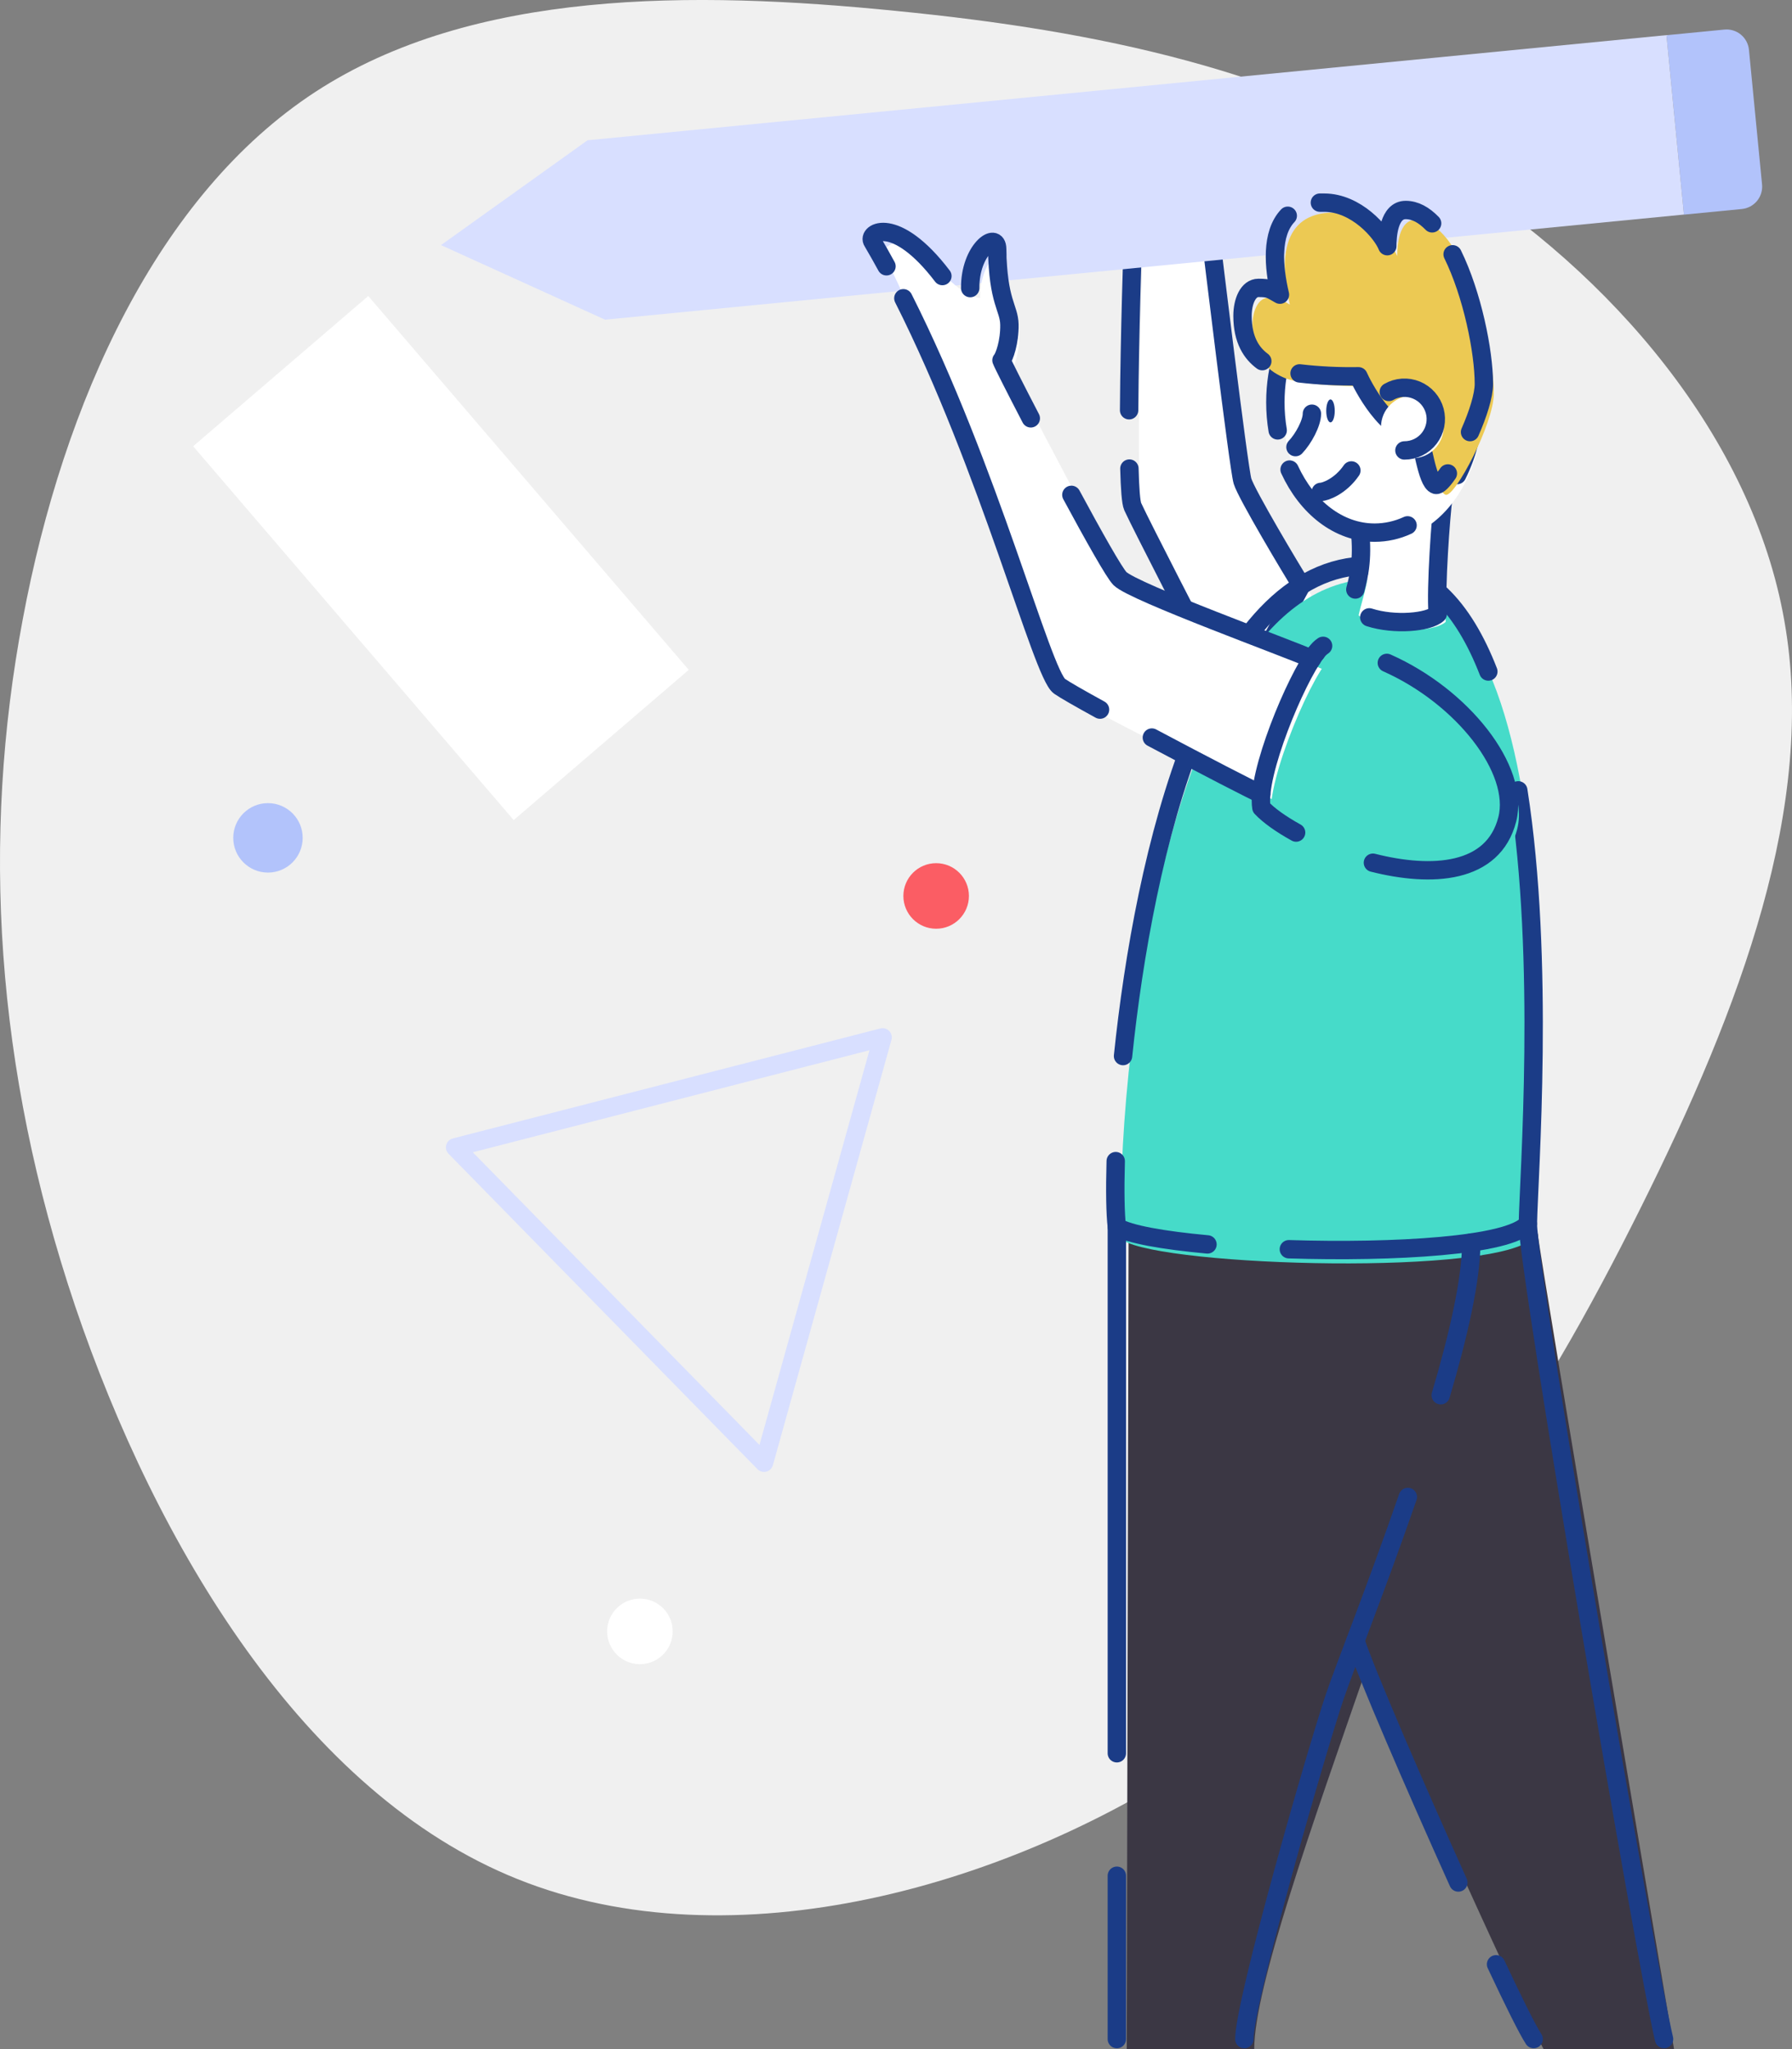 <svg width="195" height="223" viewBox="0 0 195 223" fill="none" xmlns="http://www.w3.org/2000/svg">
<rect x="0" y="0" width="195" height="223" fill="#808080" stroke="none"/>
<g clip-path="url(#clip0)">
<path d="M157.6 18.669C175.369 29.75 190.674 47.624 194.169 67.574C197.711 87.517 189.444 109.584 178.517 131.49C167.591 153.445 154.009 175.366 132.009 190.425C110.01 205.543 79.596 213.865 56.315 204.509C33.086 195.202 16.993 168.169 8.182 142.169C-0.577 116.168 -2.005 91.203 2.474 67.412C6.903 43.684 17.189 21.181 34.316 10.002C51.442 -1.177 75.412 -1.028 97.508 1.189C119.557 3.356 139.834 7.639 157.6 18.669Z" fill="#F0F0F0"/>
<path d="M167.964 223C166.497 220.438 146.905 177.973 146.905 174.629C146.905 173.488 153.117 138.608 155.867 138.203C158.617 137.798 165.218 135.025 167.335 134.263C167.581 137.087 182.162 223 182.162 223H167.964Z" fill="#3B3744"/>
<path d="M122.609 223C122.609 217.433 122.807 135.025 122.807 135.025C122.807 135.025 158.191 136.374 161.173 136.518C161.173 153.674 136.482 209.668 136.482 223H122.609Z" fill="#3B3744"/>
<path d="M142.692 64.782C141.634 63.117 136.719 54.872 136.284 53.446C135.849 52.019 132.839 26.964 132.839 26.964L124.344 27.395C124.344 27.395 123.42 54.187 124.344 56.218C125.268 58.25 132.038 71.366 132.038 71.366L137.27 74.694L142.692 64.782Z" fill="white"/>
<path d="M122.897 50.997C122.953 53.164 123.065 54.711 123.261 55.142C124.185 57.173 130.954 70.289 130.954 70.289L136.187 73.618L141.615 63.708C140.558 62.042 135.642 53.797 135.207 52.371C134.772 50.945 131.762 25.89 131.762 25.89L123.267 26.32C123.267 26.32 122.921 36.39 122.865 44.65" stroke="#1B3C87" stroke-width="2" stroke-linecap="round" stroke-linejoin="round"/>
<path d="M181.341 3.833L187.644 3.219C187.963 3.188 188.286 3.22 188.593 3.314C188.901 3.407 189.187 3.561 189.435 3.765C189.683 3.969 189.888 4.22 190.039 4.504C190.19 4.787 190.284 5.098 190.315 5.418L191.741 20.074C191.804 20.72 191.608 21.364 191.196 21.866C190.784 22.367 190.189 22.684 189.544 22.747L183.241 23.361L181.341 3.833Z" fill="#B2C3FB"/>
<path d="M63.938 15.266L47.987 26.676L65.839 34.793L183.241 23.352L181.34 3.824L63.938 15.266Z" fill="#D8DFFF"/>
<path d="M149.697 63C172.241 63 167.069 125.546 166.899 134.644C163.376 138.907 126.832 137.876 122.172 134.984C121.005 125.035 125.294 63 149.697 63Z" fill="#46DBC9"/>
<path d="M165.215 86.019C168.141 104.627 166.358 127.905 166.259 133.185C164.261 135.603 151.647 136.32 140.248 135.96" stroke="#1B3C87" stroke-width="2" stroke-linecap="round" stroke-linejoin="round"/>
<path d="M122.206 114.936C124.456 93.224 131.618 61.542 149.057 61.542C155.187 61.542 159.267 66.167 161.957 73.085" stroke="#1B3C87" stroke-width="2" stroke-linecap="round" stroke-linejoin="round"/>
<path d="M131.394 135.435C126.575 134.991 122.826 134.332 121.532 133.526C121.364 132.1 121.317 129.603 121.409 126.371" stroke="#1B3C87" stroke-width="2" stroke-linecap="round" stroke-linejoin="round"/>
<path d="M153.197 162.925C149.836 172.65 146.292 181.552 145.243 184.656C143.224 190.634 135.405 217.881 135.405 221.927" stroke="#1B3C87" stroke-width="2" stroke-linecap="round" stroke-linejoin="round"/>
<path d="M160.096 135.23C160.096 139.246 158.712 145.307 156.778 151.849" stroke="#1B3C87" stroke-width="2" stroke-linecap="round" stroke-linejoin="round"/>
<path d="M121.532 204.145V221.923" stroke="#1B3C87" stroke-width="2" stroke-linecap="round" stroke-linejoin="round"/>
<path d="M121.532 133.526V190.816" stroke="#1B3C87" stroke-width="2" stroke-linecap="round" stroke-linejoin="round"/>
<path d="M166.259 133.186C166.259 138.343 179.178 214.033 181.077 221.922" stroke="#1B3C87" stroke-width="2" stroke-linecap="round" stroke-linejoin="round"/>
<path d="M158.692 204.881C153.904 194.269 148.66 182.096 147.496 178.576" stroke="#1B3C87" stroke-width="2" stroke-linecap="round" stroke-linejoin="round"/>
<path d="M166.888 221.923C166.22 220.906 164.704 217.849 162.796 213.783" stroke="#1B3C87" stroke-width="2" stroke-linecap="round" stroke-linejoin="round"/>
<path d="M29.159 94.967C31.245 94.967 32.936 93.275 32.936 91.188C32.936 89.101 31.245 87.409 29.159 87.409C27.073 87.409 25.382 89.101 25.382 91.188C25.382 93.275 27.073 94.967 29.159 94.967Z" fill="#B2C3FB"/>
<path d="M101.869 101.079C103.838 101.079 105.435 99.481 105.435 97.511C105.435 95.541 103.838 93.943 101.869 93.943C99.9 93.943 98.303 95.541 98.303 97.511C98.303 99.481 99.9 101.079 101.869 101.079Z" fill="#FB5D64"/>
<path d="M69.635 181.121C71.604 181.121 73.201 179.523 73.201 177.553C73.201 175.583 71.604 173.985 69.635 173.985C67.666 173.985 66.069 175.583 66.069 177.553C66.069 179.523 67.666 181.121 69.635 181.121Z" fill="white"/>
<path d="M40.073 32.217L21.019 48.568L55.897 89.254L74.95 72.903L40.073 32.217Z" fill="white"/>
<path d="M157.943 54.868C157.646 57.065 157.082 64.942 157.316 67.678C156.091 68.856 150.245 69.093 147.842 66.971C148.314 64.707 149.399 62.725 148.785 58.009C148.172 53.293 157.943 54.868 157.943 54.868Z" fill="white"/>
<path d="M147.483 64.16C147.933 62.484 148.359 60.512 147.914 57.147C147.302 52.429 157.073 54.006 157.073 54.006C156.776 56.203 156.212 64.08 156.447 66.816C155.495 67.732 151.751 68.079 149.001 67.191" stroke="#1B3C87" stroke-width="2" stroke-linecap="round" stroke-linejoin="round"/>
<path d="M150.45 58.832C156.418 58.832 161.257 52.481 161.257 44.647C161.257 36.813 156.418 30.463 150.45 30.463C144.481 30.463 139.643 36.813 139.643 44.647C139.643 52.481 144.481 58.832 150.45 58.832Z" fill="white"/>
<path d="M139.033 46.84C138.864 45.83 138.78 44.809 138.781 43.785C138.781 35.952 143.62 29.601 149.588 29.601C155.557 29.601 160.395 35.952 160.395 43.785C160.416 46.533 159.786 49.247 158.556 51.705" stroke="#1B3C87" stroke-width="2" stroke-linecap="round" stroke-linejoin="round"/>
<path d="M153.167 57.176C152.046 57.697 150.825 57.968 149.588 57.971C145.661 57.971 142.22 55.219 140.33 51.105" stroke="#1B3C87" stroke-width="2" stroke-linecap="round" stroke-linejoin="round"/>
<path d="M144.78 45.97C145.036 45.97 145.243 45.41 145.243 44.72C145.243 44.03 145.036 43.471 144.78 43.471C144.525 43.471 144.317 44.03 144.317 44.72C144.317 45.41 144.525 45.97 144.78 45.97Z" fill="#1B3C87"/>
<path d="M142.759 45.026C142.759 46.037 141.85 47.739 140.969 48.663" stroke="#1B3C87" stroke-width="2" stroke-linecap="round" stroke-linejoin="round"/>
<path d="M143.725 53.536C144.197 53.536 145.861 52.94 147.052 51.201" stroke="#1B3C87" stroke-width="2" stroke-linecap="round" stroke-linejoin="round"/>
<path d="M155.374 48.34C155.841 48.973 156.313 53.549 157.312 53.848C158.311 54.148 162.549 46.093 162.549 42.861C162.549 37.018 159.104 23.928 154.039 23.928C152.202 23.928 152.037 26.768 152.037 27.869C151.436 26.36 148.665 23.129 145.161 23.129C139.221 23.129 139.315 28.73 140.355 33.147C139.322 32.578 139.279 32.412 138.019 32.412C136.887 32.412 136.284 33.897 136.284 35.45C136.284 39.19 138.293 40.526 139.858 41.161C141.423 41.797 145.928 42.096 148.902 42.023C149.265 42.872 152.002 48.406 155.374 48.34Z" fill="#ECC953"/>
<path d="M141.415 40.638C143.541 40.886 145.682 40.99 147.823 40.952C148.189 41.786 150.925 47.329 154.297 47.262C154.765 47.896 155.236 52.472 156.235 52.771C156.496 52.851 156.98 52.358 157.551 51.528" stroke="#1B3C87" stroke-width="2" stroke-linecap="round" stroke-linejoin="round"/>
<path d="M140.129 23.482C138.297 25.421 138.564 29.028 139.279 32.068C138.245 31.499 138.202 31.333 136.943 31.333C135.81 31.333 135.207 32.817 135.207 34.371C135.207 37.021 136.217 38.464 137.36 39.306" stroke="#1B3C87" stroke-width="2" stroke-linecap="round" stroke-linejoin="round"/>
<path d="M155.839 24.306C154.956 23.395 153.994 22.854 152.962 22.854C151.126 22.854 150.96 25.691 150.96 26.794C150.359 25.286 147.588 22.055 144.085 22.055C143.927 22.055 143.775 22.055 143.626 22.055" stroke="#1B3C87" stroke-width="2" stroke-linecap="round" stroke-linejoin="round"/>
<path d="M159.965 47.028C160.826 45.069 161.472 43.057 161.472 41.786C161.472 38.236 160.204 32.014 158.07 27.675" stroke="#1B3C87" stroke-width="2" stroke-linecap="round" stroke-linejoin="round"/>
<path d="M153.686 49.877C155.568 49.877 157.094 48.35 157.094 46.467C157.094 44.584 155.568 43.057 153.686 43.057C151.803 43.057 150.277 44.584 150.277 46.467C150.277 48.35 151.803 49.877 153.686 49.877Z" fill="white"/>
<path d="M151.122 42.656C151.575 42.394 152.082 42.239 152.604 42.205C153.127 42.17 153.65 42.256 154.134 42.457C154.618 42.657 155.049 42.966 155.394 43.36C155.739 43.753 155.989 44.221 156.125 44.727C156.26 45.233 156.277 45.764 156.175 46.277C156.072 46.791 155.853 47.274 155.534 47.69C155.215 48.105 154.805 48.441 154.335 48.672C153.865 48.903 153.348 49.023 152.825 49.022" stroke="#1B3C87" stroke-width="2" stroke-linecap="round" stroke-linejoin="round"/>
<path d="M143.835 72.794C141.467 71.717 124.428 65.532 122.949 64.047C121.47 62.563 110.411 41.295 110.055 40.286C110.372 39.938 110.951 38.283 110.917 36.409C110.882 34.534 109.679 34.019 109.586 28.164C109.556 26.158 106.615 28.274 106.651 32.432C103.163 32.164 98.736 23.648 96.044 27.399C105.303 46.103 115.512 74.91 116.371 75.769C117.23 76.629 139.365 87.81 139.86 87.504C140.356 87.198 144.854 74.018 143.835 72.794Z" fill="white"/>
<path d="M165.096 90.243C166.838 83.42 156.369 72.441 145.052 71.366C143.187 72.374 137.688 84.954 138.336 88.976C142.599 93.526 162.336 101.06 165.096 90.243Z" fill="#46DBC9"/>
<path d="M143.234 71.025C140.965 73.986 136.682 84.324 137.259 87.898C138.051 88.745 139.382 89.695 141.038 90.611" stroke="#1B3C87" stroke-width="2" stroke-linecap="round" stroke-linejoin="round"/>
<path d="M143.975 70.289C143.683 70.485 143.432 70.735 143.234 71.026" stroke="#1B3C87" stroke-width="2" stroke-linecap="round" stroke-linejoin="round"/>
<path d="M149.397 93.894C155.805 95.516 162.497 95.133 164.019 89.165C165.395 83.779 159.162 75.808 150.911 72.145" stroke="#1B3C87" stroke-width="2" stroke-linecap="round" stroke-linejoin="round"/>
<path d="M96.464 28.981C95.973 28.079 95.471 27.191 94.957 26.318C94.246 25.299 97.448 23.34 102.547 30.045" stroke="#1B3C87" stroke-width="2" stroke-linecap="round" stroke-linejoin="round"/>
<path d="M119.702 77.232C117.516 76.032 115.847 75.078 115.292 74.688C113.373 73.326 107.689 51.078 98.301 32.462" stroke="#1B3C87" stroke-width="2" stroke-linecap="round" stroke-linejoin="round"/>
<path d="M137.242 86.423C136.596 86.175 130.828 83.192 125.341 80.272" stroke="#1B3C87" stroke-width="2" stroke-linecap="round" stroke-linejoin="round"/>
<path d="M112.168 45.529C110.413 42.153 109.097 39.546 108.979 39.21C109.295 38.861 109.875 37.207 109.84 35.332C109.806 33.458 108.602 32.943 108.509 27.087C108.479 25.082 105.538 27.197 105.575 31.355" stroke="#1B3C87" stroke-width="2" stroke-linecap="round" stroke-linejoin="round"/>
<path d="M142.759 71.717C140.39 70.64 123.352 64.455 121.872 62.971C121.261 62.359 119.026 58.386 116.584 53.857" stroke="#1B3C87" stroke-width="2" stroke-linecap="round" stroke-linejoin="round"/>
<path d="M96.042 112.902L49.524 124.87L83.14 159.196L96.042 112.902Z" stroke="#D8DFFF" stroke-width="2" stroke-linecap="round" stroke-linejoin="round"/>
</g>
<defs>
<clipPath id="clip0">
<rect width="195" height="223" fill="white"/>
</clipPath>
</defs>
</svg>
